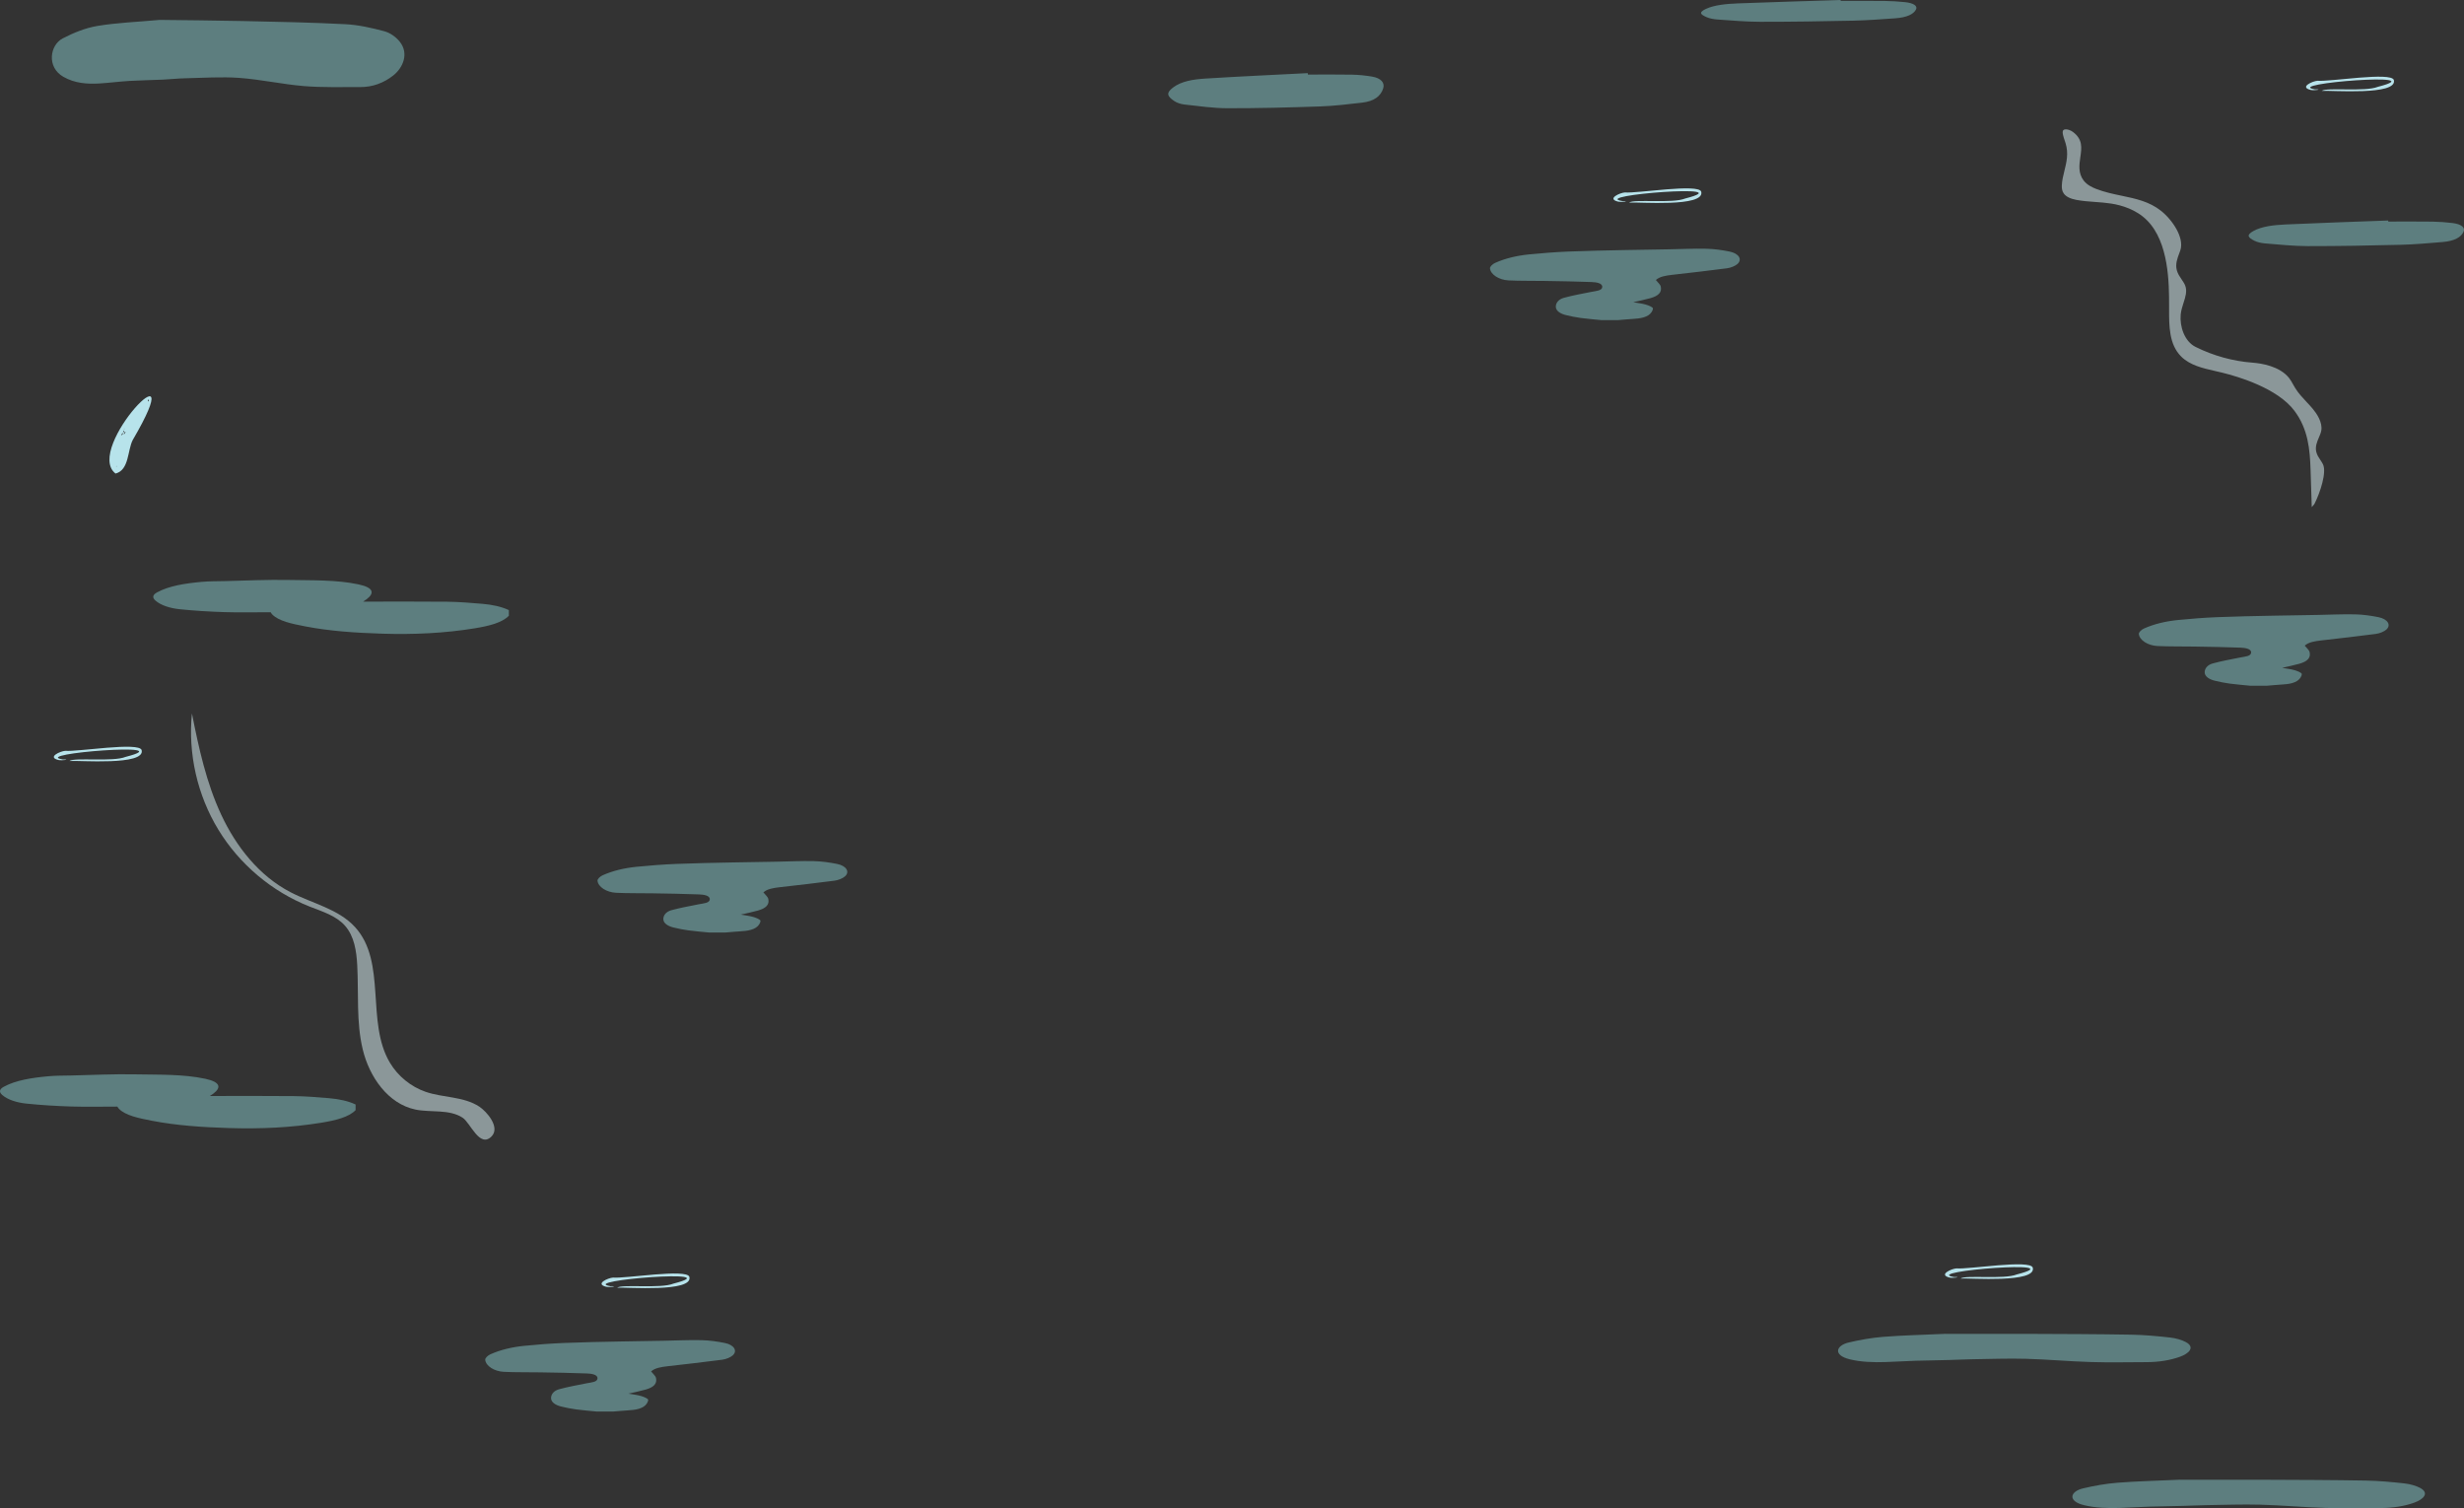 <?xml version="1.0" encoding="UTF-8"?>
<svg id="ocean" data-name="图层 2" xmlns="http://www.w3.org/2000/svg" viewBox="0 0 1482.53 907.45">
  <rect x="0" y="0" width="1482.53" height="907.45" fill="#333333" stroke="none"/>
  <link xmlns="http://www.w3.org/1999/xhtml" rel="stylesheet" href="/src/Ocean.css" type="text/css"/>
  <defs>
    <style>
      .wave-1, .wave-1-1 {
        fill: #a1f8fa;
        opacity: .38;
      }

      .wave-1, .wave-2, .wave-3 {
        stroke-width: 20px;
      }

      .wave-2 {
        fill: #b7e3eb;
      }

      .wave-3 {
        fill: #dff8fa;
        opacity: .51;
      }

    
    </style>
  </defs>
  <g id="ocean-waves" data-name="图层 1">
    <g>
        <path class="wave-1" d="M359.16,849.29c-4.2-.42-8.43-.75-12.58-1.31-3.01-.4-5.99-1.01-8.88-1.71-3.42-.83-6.02-2.52-6.14-4.91-.11-2.28,1.52-4.61,4.89-5.52,5.33-1.44,10.94-2.47,16.48-3.56,2.76-.54,6.45-.69,6.57-2.94.13-2.36-3.66-2.87-6.4-2.98-9.32-.37-18.67-.49-28.01-.66-7.31-.13-14.64.03-21.92-.32-5.84-.28-10.84-3.54-11.22-7.23-.11-1.08,1.59-2.64,3.13-3.33,6.14-2.74,13.09-4.35,20.37-5.09,7.88-.79,15.84-1.39,23.8-1.72,11.25-.47,22.54-.65,33.81-.89,8.84-.19,17.68-.29,26.52-.45,7.52-.13,15.06-.52,22.56-.34,4.71.11,9.49.79,14.01,1.7,5.52,1.11,7.76,4.74,4.71,7.46-1.38,1.23-3.98,2.29-6.28,2.6-10.93,1.47-21.95,2.65-32.94,3.93-3.84.45-7.58,1.02-9.88,3.12,1.08,1.38,2.63,2.59,2.94,3.92.78,3.4-1.28,5.61-6.21,7-3.21.91-6.58,1.57-10.32,2.44,2.79.51,5.32.77,7.58,1.44,1.69.5,4.25,1.53,4.24,2.31-.02,1.4-1.2,3.11-2.76,4.11-3.61,2.29-8.66,2.05-13.27,2.49-1.68.16-3.38.29-5.06.43-3.24,0-6.48,0-9.72,0Z"/>
        <path class="wave-1" d="M1354.11,412.6c-4.2-.42-8.43-.75-12.58-1.31-3.01-.4-5.99-1.01-8.88-1.71-3.42-.83-6.02-2.52-6.14-4.91-.11-2.28,1.52-4.61,4.89-5.52,5.33-1.44,10.94-2.47,16.48-3.56,2.76-.54,6.45-.69,6.57-2.94.13-2.36-3.66-2.87-6.4-2.98-9.32-.37-18.67-.49-28.01-.66-7.31-.13-14.64.03-21.92-.32-5.84-.28-10.84-3.54-11.22-7.23-.11-1.08,1.59-2.64,3.13-3.33,6.14-2.74,13.09-4.35,20.37-5.09,7.88-.79,15.84-1.39,23.8-1.72,11.25-.47,22.54-.65,33.81-.89,8.84-.19,17.68-.29,26.52-.45,7.52-.13,15.06-.52,22.56-.34,4.71.11,9.49.79,14.01,1.7,5.52,1.11,7.76,4.74,4.71,7.46-1.38,1.23-3.98,2.29-6.28,2.6-10.93,1.47-21.95,2.65-32.94,3.93-3.84.45-7.58,1.02-9.88,3.12,1.08,1.38,2.63,2.59,2.94,3.92.78,3.4-1.28,5.61-6.21,7-3.21.91-6.58,1.57-10.32,2.44,2.79.51,5.32.77,7.58,1.44,1.69.5,4.25,1.53,4.24,2.31-.02,1.4-1.2,3.11-2.76,4.11-3.61,2.29-8.66,2.05-13.27,2.49-1.68.16-3.38.29-5.06.43-3.24,0-6.48,0-9.72,0Z"/>
        <path class="wave-1-1" d="M213.96,667.93c-4.06,4.21-11.92,6.14-20.5,7.55-18.08,2.96-36.62,3.83-55.76,3.23-15.96-.5-31.51-1.52-46.34-4.4-7.94-1.54-15.9-3.16-19.82-7.22-.36-.37-.57-.78-.94-1.28-9.2,0-18.5.22-27.72-.06-8.99-.28-18.02-.83-26.82-1.73-6.12-.62-11.4-2.38-14.6-5.11-2.04-1.73-2.11-3.45.87-5.07,7.1-3.87,16.69-5.38,26.78-6.3,4.47-.41,9.13-.37,13.71-.46,12.93-.28,25.9-.95,38.79-.68,14.03.29,28.45-.2,41.86,2.65,9.61,2.04,9.49,5.47,4.91,8.94-.74.56-1.59,1.09-2.1,1.44,16.97,0,33.83-.12,50.67.06,7.04.08,14.1.68,21.07,1.26,6.02.5,11.5,1.7,15.94,3.79v3.41Z"/>
        <path class="wave-1" d="M306.17,370.48c-4.06,4.21-11.92,6.14-20.5,7.55-18.08,2.96-36.62,3.83-55.76,3.23-15.96-.5-31.51-1.52-46.34-4.4-7.94-1.54-15.9-3.16-19.82-7.22-.36-.37-.57-.78-.94-1.28-9.2,0-18.5.22-27.72-.06-8.99-.28-18.02-.83-26.82-1.73-6.12-.62-11.4-2.38-14.6-5.11-2.04-1.73-2.11-3.45.87-5.07,7.1-3.87,16.69-5.38,26.78-6.3,4.47-.41,9.13-.37,13.71-.46,12.93-.28,25.9-.95,38.79-.68,14.03.29,28.45-.2,41.86,2.65,9.61,2.04,9.49,5.47,4.91,8.94-.74.56-1.59,1.09-2.1,1.44,16.97,0,33.83-.12,50.67.06,7.04.08,14.1.68,21.07,1.26,6.02.5,11.5,1.7,15.94,3.79v3.41Z"/>
        <path class="wave-1-1" d="M1170.66,802.53c15.3,0,32.77-.05,50.24.01,20.47.08,40.94.13,61.39.48,7.88.14,15.79.87,23.49,1.73,3.39.37,6.95,1.44,9.29,2.67,5.87,3.11,2.13,6.91-3.56,8.94-5.76,2.05-12.51,3.17-19.82,3.19-11.3.04-22.65.28-33.91-.07-12.97-.39-25.85-1.59-38.82-1.94-10.89-.29-21.87.13-32.81.29-4.44.07-8.88.32-13.32.43-6.68.17-13.38.24-20.06.45-6.05.19-12.08.58-18.13.78-7.45.24-14.83.02-21.64-1.63-10.3-2.49-8.36-8.33-.66-10.14,6.51-1.53,13.58-2.83,20.7-3.39,11.67-.93,23.57-1.18,37.61-1.82Z"/>
        <path class="wave-1-1" d="M96.2,11.97c15.3.2,32.77.3,50.23.69,20.46.45,40.94.83,61.37,1.9,7.87.41,15.76,2.2,23.45,4.24,3.38.9,6.92,3.37,9.22,6.22,5.79,7.18,1.95,15.79-3.8,20.35-5.81,4.61-12.59,7.06-19.91,7.02-11.3-.06-22.65.33-33.9-.59-12.96-1.07-25.8-3.97-38.77-4.92-10.88-.8-21.87,0-32.81.23-4.45.09-8.88.61-13.33.81-6.69.3-13.39.37-20.07.77-6.06.36-12.09,1.18-18.15,1.54-7.46.45-14.83-.15-21.59-4-10.23-5.82-8.14-19.12-.39-23.14,6.55-3.4,13.65-6.27,20.79-7.47,11.69-1.96,23.6-2.38,37.66-3.65Z"/>
        <path class="wave-1" d="M1311.66,890.3c15.3,0,32.77-.05,50.24.01,20.47.08,40.94.13,61.39.48,7.88.14,15.79.87,23.49,1.73,3.39.37,6.95,1.44,9.29,2.67,5.87,3.11,2.13,6.91-3.56,8.94-5.76,2.05-12.51,3.17-19.82,3.19-11.3.04-22.65.28-33.91-.07-12.97-.39-25.85-1.59-38.82-1.94-10.89-.29-21.87.13-32.81.29-4.44.07-8.88.32-13.32.43-6.68.17-13.38.24-20.06.45-6.05.19-12.08.58-18.13.78-7.45.24-14.83.02-21.64-1.63-10.3-2.49-8.36-8.33-.66-10.14,6.51-1.53,13.58-2.83,20.7-3.39,11.67-.93,23.57-1.18,37.61-1.82Z"/>
        <path class="wave-1" d="M1436.99,133.3c8.83,0,17.67-.09,26.49.04,4.09.06,8.23.37,12.19.86,5.23.64,7.69,2.69,6.61,5.17-1.43,3.31-5.36,5.65-12.62,6.25-8.33.68-16.7,1.45-25.11,1.66-18.65.47-37.33.82-56,.8-8.65-.01-17.32-.95-25.93-1.64-2.2-.18-4.63-.8-6.16-1.57-3.92-1.97-5.07-3.41-.68-5.86,5.06-2.83,12.3-3.63,19.46-3.96,20.52-.94,41.09-1.61,61.64-2.38.04.21.07.41.11.62Z"/>
        <path class="wave-1" d="M1107.52.53c8.83,0,17.67-.07,26.49.03,4.09.05,8.23.32,12.19.73,5.23.55,7.69,2.29,6.61,4.41-1.43,2.82-5.36,4.81-12.62,5.32-8.33.58-16.7,1.23-25.11,1.41-18.65.4-37.33.7-56,.68-8.65-.01-17.32-.81-25.93-1.39-2.2-.15-4.63-.68-6.16-1.33-3.92-1.68-5.07-2.9-.68-4.99,5.06-2.41,12.3-3.09,19.46-3.37,20.52-.8,41.09-1.37,61.64-2.03.04.18.07.35.11.53Z"/>
        <path class="wave-1" d="M786.95,44.87c8.83,0,17.67-.12,26.49.05,4.09.08,8.23.51,12.19,1.18,5.23.88,7.69,3.68,6.61,7.09-1.43,4.54-5.36,7.74-12.62,8.56-8.33.94-16.7,1.99-25.11,2.28-18.65.64-37.33,1.13-56,1.09-8.65-.02-17.32-1.3-25.93-2.24-2.2-.24-4.63-1.09-6.16-2.15-3.92-2.7-5.07-4.67-.68-8.03,5.06-3.88,12.3-4.98,19.46-5.43,20.52-1.29,41.09-2.2,61.64-3.27.04.28.07.57.11.85Z"/>
        <path class="wave-1-1" d="M963.7,192.62c-4.2-.42-8.43-.75-12.58-1.31-3.01-.4-5.99-1.01-8.88-1.71-3.42-.83-6.02-2.52-6.14-4.91-.11-2.28,1.52-4.61,4.89-5.52,5.33-1.44,10.94-2.47,16.48-3.56,2.76-.54,6.45-.69,6.57-2.94.13-2.36-3.66-2.87-6.4-2.98-9.32-.37-18.67-.49-28.01-.66-7.31-.13-14.64.03-21.92-.32-5.84-.28-10.84-3.54-11.22-7.23-.11-1.08,1.59-2.64,3.13-3.33,6.14-2.74,13.09-4.35,20.37-5.09,7.88-.79,15.84-1.39,23.8-1.72,11.25-.47,22.54-.65,33.81-.89,8.84-.19,17.68-.29,26.52-.45,7.52-.13,15.06-.52,22.56-.34,4.71.11,9.49.79,14.01,1.7,5.52,1.11,7.76,4.74,4.71,7.46-1.38,1.23-3.98,2.29-6.28,2.6-10.93,1.47-21.95,2.65-32.94,3.93-3.84.45-7.58,1.02-9.88,3.12,1.08,1.38,2.63,2.59,2.94,3.92.78,3.4-1.28,5.61-6.21,7-3.21.91-6.58,1.57-10.32,2.44,2.79.51,5.32.77,7.58,1.44,1.69.5,4.25,1.53,4.24,2.31-.02,1.4-1.2,3.11-2.76,4.11-3.61,2.29-8.66,2.05-13.27,2.49-1.68.16-3.38.29-5.06.43-3.24,0-6.48,0-9.72,0Z"/>
        <path class="wave-1" d="M426.72,561.07c-4.2-.42-8.43-.75-12.58-1.31-3.01-.4-5.99-1.01-8.88-1.71-3.42-.83-6.02-2.52-6.14-4.91-.11-2.28,1.52-4.61,4.89-5.52,5.33-1.44,10.94-2.47,16.48-3.56,2.76-.54,6.45-.69,6.57-2.94.13-2.36-3.66-2.87-6.4-2.98-9.32-.37-18.67-.49-28.01-.66-7.31-.13-14.64.03-21.92-.32-5.84-.28-10.84-3.54-11.22-7.23-.11-1.08,1.59-2.64,3.13-3.33,6.14-2.74,13.09-4.35,20.37-5.09,7.88-.79,15.84-1.39,23.8-1.72,11.25-.47,22.54-.65,33.81-.89,8.84-.19,17.68-.29,26.52-.45,7.52-.13,15.06-.52,22.56-.34,4.71.11,9.49.79,14.01,1.7,5.52,1.11,7.76,4.74,4.71,7.46-1.38,1.23-3.98,2.29-6.28,2.6-10.93,1.47-21.95,2.65-32.94,3.93-3.84.45-7.58,1.02-9.88,3.12,1.08,1.38,2.63,2.59,2.94,3.92.78,3.4-1.28,5.61-6.21,7-3.21.91-6.58,1.57-10.32,2.44,2.79.51,5.32.77,7.58,1.44,1.69.5,4.25,1.53,4.24,2.31-.02,1.4-1.2,3.11-2.76,4.11-3.61,2.29-8.66,2.05-13.27,2.49-1.68.16-3.38.29-5.06.43-3.24,0-6.48,0-9.72,0Z"/>
        <path class="wave-3" d="M1392.42,303.37c-.36.51-.9,1.11-1.49,1.74l-.71-22.26c-.4-12.49-1.44-24.61-9.7-35.66-10.17-13.62-33.81-20.61-43.51-22.98-1.36-.33-2.76-.65-4.11-.96-7.54-1.71-15.34-3.48-20.62-8.82-7.23-7.31-7.21-18.21-7.19-28.75v-1.66c0-13.31,0-38.1-13.25-51.43-6.53-6.58-15.35-9.13-21.6-10.11-3.33-.52-6.61-.75-9.79-.98-3.65-.26-7.42-.53-11.18-1.24-3.68-.7-6.22-1.98-7.55-3.83-1.13-1.56-1.22-3.39-1.16-4.96.11-2.85.79-5.63,1.52-8.57,1.28-5.2,2.61-10.57.75-16.67-.18-.6-.39-1.21-.59-1.81-.74-2.18-1.65-4.9-.87-6.02l.03-.04c.24-.32.7-.45,1.04-.5,1.4-.21,3.35.42,4.85,1.56,5.92,4.49,5.22,9.43,4.4,15.14-.67,4.69-1.36,9.54,1.94,13.98,2.04,2.75,5.32,4.24,7.61,5.13,5.04,1.95,10.25,3.04,15.29,4.09,8.56,1.79,16.64,3.48,23.72,9.09,3.68,2.92,7.2,7.14,9.43,11.29,1.81,3.37,3.65,8.3,2.12,12.64-.19.54-.4,1.09-.6,1.64-1.15,3.06-2.46,6.52-1.45,10.22.56,2.06,1.73,3.78,2.86,5.44.88,1.3,1.72,2.53,2.2,3.83,1.23,3.28.14,6.67-1.02,10.26-.73,2.28-1.49,4.65-1.72,7.13-.64,7.13,2.24,16.1,8.99,19.45,10.71,5.31,22.49,8.57,34.08,9.43,5.79.43,16.35,2.19,21.99,9.06.97,1.19,1.73,2.54,2.53,3.98.44.79.89,1.6,1.39,2.39,1.9,3.04,4.36,5.67,6.74,8.21,1.31,1.4,2.67,2.85,3.89,4.33,2.25,2.72,5.88,8.03,4.97,12.98-.25,1.36-.83,2.7-1.44,4.13-1.1,2.56-2.34,5.46-1.54,8.71.46,1.85,1.48,3.37,2.47,4.84.6.9,1.18,1.76,1.58,2.63,2.24,4.8-1.71,16.9-5.08,23.56-.06.11-.13.24-.23.38Z"/>
        <path class="wave-3" d="M256.12,656.92c-8.93-3.1-16.71-9.43-21.54-17.56-14.58-24.5-1.72-60.4-20.9-81.5-10-11.01-25.74-14.22-38.93-21.08-18.81-9.78-32.67-27.36-41.64-46.58-8.97-19.21-13.52-40.15-17.63-60.95-2.43,24.22,3.25,49.19,15.92,69.98,12.67,20.79,32.26,37.28,54.9,46.22,7.56,2.99,15.83,5.4,21.24,11.48,5.64,6.34,6.95,15.36,7.4,23.83.9,16.93-.65,34.16,3.31,50.64,3.96,16.48,15.17,32.75,31.77,36.19,9.02,1.87,20.36-.39,28.39,4.94,4.64,3.08,10.16,18.31,17.25,11.31,5.65-5.58-2.99-15.21-7.26-18.01-9.55-6.25-21.79-5.28-32.29-8.92Z"/>
        <path class="wave-2" d="M69.51,284.92c8.29-2.11,7.14-13.97,10.35-20.18,36.86-63.03-29.88,5.04-10.35,20.18ZM89.1,240.42c.61-.04.83.76-.08,1.17.03-.48.06-.82.08-1.17ZM74.81,257.85c.3-.02-.2.64-.32.6.11-.2.21-.4.32-.6ZM74.5,259.05c.52.53.15.62-.32,1.1-.29-.18.17-.62.32-1.1ZM75.63,259.7c-.31.53-.62,1.07-1.01,1.75-.09-1,.14-1.44,1.01-1.75ZM73.94,260.49c.25.8-.69,1.08-.89,1.61-.03-.62.22-1.14.89-1.61ZM69.89,280.76c.15-.11.37-.54.48-.37-.16.14-.36.61-.48.37Z"/>
        <path class="wave-2" d="M1440.33,48.16c-1.47-5.08-38.71,1.13-45.91.43-2.99.18-11.1,3.79-4.22,5.51,2.36.51,7.75-.45,2.66-.32-20.2-3.42,73.34-10.61,37.85-1.55-7.67,3.16-30.88.21-33.79,2.46,5.5-.42,45.79,2.93,43.41-6.52Z"/>
        <path class="wave-2" d="M85.22,451.31c-1.47-5.08-38.71,1.13-45.91.43-2.99.18-11.1,3.79-4.22,5.51,2.36.51,7.75-.45,2.66-.32-20.2-3.42,73.34-10.61,37.85-1.55-7.67,3.16-30.88.21-33.79,2.46,5.5-.42,45.79,2.93,43.41-6.52Z"/>
        <path class="wave-2" d="M1023.59,115.35c-1.47-5.08-38.71,1.13-45.91.43-2.99.18-11.1,3.79-4.22,5.51,2.36.51,7.75-.45,2.66-.32-20.2-3.42,73.34-10.61,37.85-1.55-7.67,3.16-30.88.21-33.79,2.46,5.5-.42,45.79,2.93,43.41-6.52Z"/>
        <path class="wave-2" d="M414.78,768.24c-1.47-5.08-38.71,1.13-45.91.43-2.99.18-11.1,3.79-4.22,5.51,2.36.51,7.75-.45,2.66-.32-20.2-3.42,73.34-10.61,37.85-1.55-7.67,3.16-30.88.21-33.79,2.46,5.5-.42,45.79,2.93,43.41-6.52Z"/>
        <path class="wave-2" d="M1223.08,762.71c-1.47-5.08-38.71,1.13-45.91.43-2.99.18-11.1,3.79-4.22,5.51,2.36.51,7.75-.45,2.66-.32-20.2-3.42,73.34-10.61,37.85-1.55-7.67,3.16-30.88.21-33.79,2.46,5.5-.42,45.79,2.93,43.41-6.52Z"/>
    </g>
  </g>
</svg>